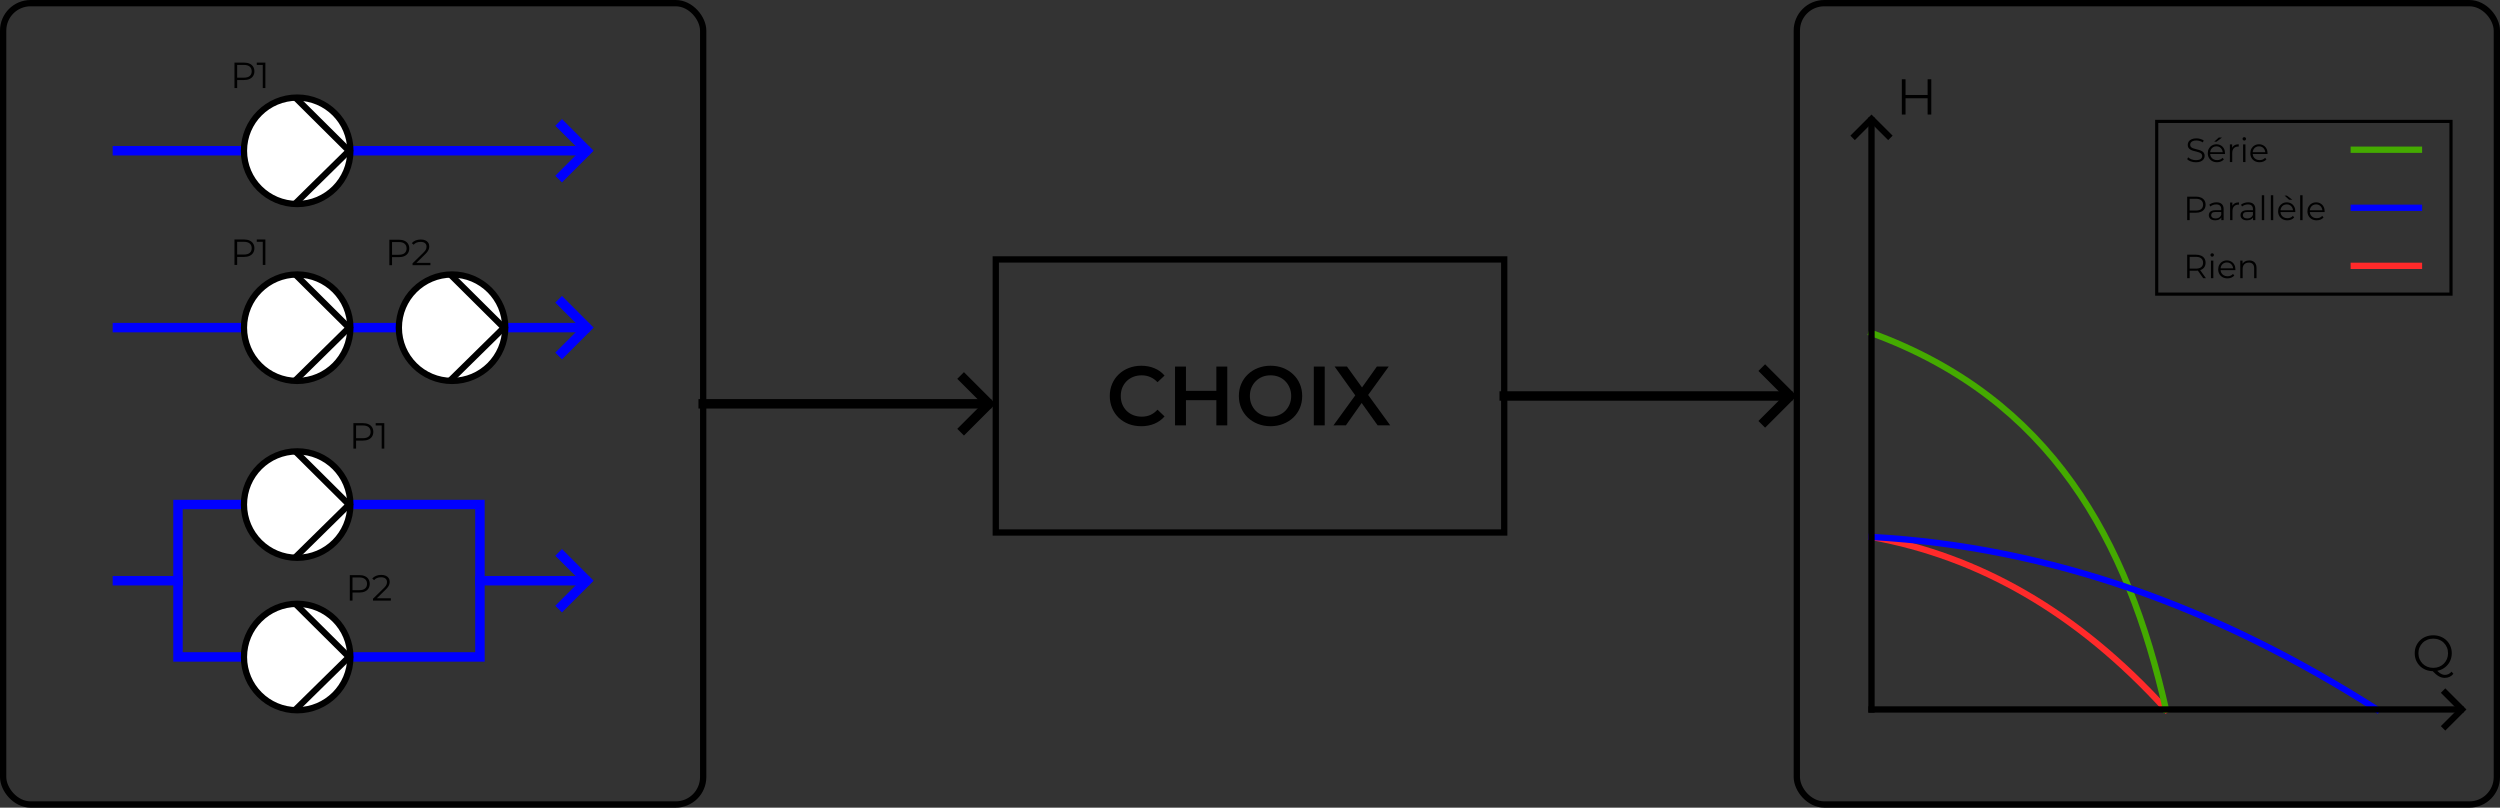 <?xml version="1.0" encoding="UTF-8" standalone="no"?>
<!-- Created with Inkscape (http://www.inkscape.org/) -->

<svg
   width="793.701"
   height="256.412"
   viewBox="0 0 210 67.842"
   version="1.1"
   id="svg5"
   inkscape:version="1.2.2 (b0a8486541, 2022-12-01, custom)"
   sodipodi:docname="pdg_couplage.svg"
   xmlns:inkscape="http://www.inkscape.org/namespaces/inkscape"
   xmlns:sodipodi="http://sodipodi.sourceforge.net/DTD/sodipodi-0.dtd"
   xmlns="http://www.w3.org/2000/svg"
   xmlns:svg="http://www.w3.org/2000/svg">
  <rect x="0" y="0" width="210" height="67.842" fill="#333333" stroke="none"/>
  <sodipodi:namedview
     id="namedview7"
     pagecolor="#ffffff"
     bordercolor="#000000"
     borderopacity="0.25"
     inkscape:showpageshadow="2"
     inkscape:pageopacity="0.0"
     inkscape:pagecheckerboard="0"
     inkscape:deskcolor="#d1d1d1"
     inkscape:document-units="px"
     showgrid="false"
     showguides="true"
     inkscape:zoom="1.9171155"
     inkscape:cx="91.282971"
     inkscape:cy="137.96769"
     inkscape:window-width="1366"
     inkscape:window-height="704"
     inkscape:window-x="0"
     inkscape:window-y="27"
     inkscape:window-maximized="1"
     inkscape:current-layer="layer1" />
  <defs
     id="defs2" />
  <g
     inkscape:label="Layer 1"
     inkscape:groupmode="layer"
     id="layer1"
     transform="translate(-2.1413801e-8,-90.256)">
    <g
       id="path6196">
      <path
         style="color:#000000;fill:#ffffff;stroke-width:0.794;stroke-linecap:square;-inkscape-stroke:none"
         d="M 9.862,102.917 H 49.107"
         id="path9573" />
      <path
         style="color:#000000;fill:#0000ff;stroke-linecap:square;-inkscape-stroke:none"
         d="m 9.465,102.52 v 0.795 h 0.396 39.246 0.396 v -0.795 H 49.107 9.861 Z"
         id="path9575" />
      <g
         id="g9565">
        <path
           style="color:#000000;fill:#0000ff;-inkscape-stroke:none"
           d="m 47.205,100.256 -0.562,0.561 2.102,2.1 -2.102,2.102 0.562,0.561 2.662,-2.662 z"
           id="path9567" />
      </g>
    </g>
    <g
       id="g2518"
       transform="matrix(0.717,0,0,0.717,-20.137,29.753)"
       style="stroke-width:1.395">
      <ellipse
         style="fill:#ffffff;stroke:#000000;stroke-width:0.738;stroke-linecap:square;stroke-dasharray:none"
         id="path186"
         cx="62.899"
         cy="102.051"
         rx="6.234"
         ry="6.235" />
      <g
         id="g6130"
         style="stroke-width:1.395">
        <path
           style="fill:none;stroke:#000000;stroke-width:0.738;stroke-linecap:square;stroke-dasharray:none"
           d="m 62.899,96.024 6.067,6.027 -6.067,5.968"
           id="path242"
           sodipodi:nodetypes="ccc" />
      </g>
    </g>
    <g
       id="path6295">
      <path
         style="color:#000000;fill:#ffffff;stroke-width:0.794;stroke-linecap:square;-inkscape-stroke:none"
         d="M 9.862,117.775 H 49.107"
         id="path9587" />
      <path
         style="color:#000000;fill:#0000ff;stroke-linecap:square;-inkscape-stroke:none"
         d="m 9.465,117.379 v 0.793 h 0.396 39.246 0.396 v -0.793 H 49.107 9.861 Z"
         id="path9589" />
      <g
         id="g9579">
        <path
           style="color:#000000;fill:#0000ff;-inkscape-stroke:none"
           d="m 47.205,115.113 -0.562,0.561 2.102,2.102 -2.102,2.1 0.562,0.562 2.662,-2.662 z"
           id="path9581" />
      </g>
    </g>
    <g
       id="g6303"
       transform="matrix(0.717,0,0,0.717,-20.137,44.612)"
       style="stroke-width:1.395">
      <ellipse
         style="fill:#ffffff;stroke:#000000;stroke-width:0.738;stroke-linecap:square;stroke-dasharray:none"
         id="ellipse6297"
         cx="62.899"
         cy="102.051"
         rx="6.234"
         ry="6.235" />
      <g
         id="g6301"
         style="stroke-width:1.395">
        <path
           style="fill:none;stroke:#000000;stroke-width:0.738;stroke-linecap:square;stroke-dasharray:none"
           d="m 62.899,96.024 6.067,6.027 -6.067,5.968"
           id="path6299"
           sodipodi:nodetypes="ccc" />
      </g>
    </g>
    <g
       id="g6321"
       transform="matrix(0.717,0,0,0.717,-7.126,44.612)"
       style="stroke-width:1.395">
      <ellipse
         style="fill:#ffffff;stroke:#000000;stroke-width:0.738;stroke-linecap:square;stroke-dasharray:none"
         id="ellipse6315"
         cx="62.899"
         cy="102.051"
         rx="6.234"
         ry="6.235" />
      <g
         id="g6319"
         style="stroke-width:1.395">
        <path
           style="fill:none;stroke:#000000;stroke-width:0.738;stroke-linecap:square;stroke-dasharray:none"
           d="m 62.899,96.024 6.067,6.027 -6.067,5.968"
           id="path6317"
           sodipodi:nodetypes="ccc" />
      </g>
    </g>
    <path
       style="fill:none;stroke:#0000ff;stroke-width:0.794;stroke-linecap:square;stroke-dasharray:none"
       d="m 14.951,145.438 v -6.402 -6.402 h 25.364 v 12.805 z"
       id="path7083"
       sodipodi:nodetypes="cccccc" />
    <path
       style="fill:#ffffff;stroke:#0000ff;stroke-width:0.794;stroke-linecap:square;stroke-dasharray:none"
       d="m 9.862,139.036 h 5.089"
       id="path6305"
       sodipodi:nodetypes="cc" />
    <g
       id="g6313"
       transform="matrix(0.717,0,0,0.717,-20.137,59.47)"
       style="stroke-width:1.395">
      <ellipse
         style="fill:#ffffff;stroke:#000000;stroke-width:0.738;stroke-linecap:square;stroke-dasharray:none"
         id="ellipse6307"
         cx="62.899"
         cy="102.051"
         rx="6.234"
         ry="6.235" />
      <g
         id="g6311"
         style="stroke-width:1.395">
        <path
           style="fill:none;stroke:#000000;stroke-width:0.738;stroke-linecap:square;stroke-dasharray:none"
           d="m 62.899,96.024 6.067,6.027 -6.067,5.968"
           id="path6309"
           sodipodi:nodetypes="ccc" />
      </g>
    </g>
    <g
       id="g6331"
       transform="matrix(0.717,0,0,0.717,-20.137,72.275)"
       style="stroke-width:1.395">
      <ellipse
         style="fill:#ffffff;stroke:#000000;stroke-width:0.738;stroke-linecap:square;stroke-dasharray:none"
         id="ellipse6325"
         cx="62.899"
         cy="102.051"
         rx="6.234"
         ry="6.235" />
      <g
         id="g6329"
         style="stroke-width:1.395">
        <path
           style="fill:none;stroke:#000000;stroke-width:0.738;stroke-linecap:square;stroke-dasharray:none"
           d="m 62.899,96.024 6.067,6.027 -6.067,5.968"
           id="path6327"
           sodipodi:nodetypes="ccc" />
      </g>
    </g>
    <g
       id="path7141">
      <path
         style="color:#000000;fill:#ffffff;stroke-width:0.794;stroke-linecap:square;-inkscape-stroke:none"
         d="m 40.315,139.036 h 8.791"
         id="path9601" />
      <path
         style="color:#000000;fill:#0000ff;stroke-linecap:square;-inkscape-stroke:none"
         d="m 39.918,138.639 v 0.795 h 0.396 8.793 0.396 v -0.795 h -0.396 -8.793 z"
         id="path9603" />
      <g
         id="g9593">
        <path
           style="color:#000000;fill:#0000ff;-inkscape-stroke:none"
           d="m 47.205,136.375 -0.562,0.561 2.102,2.1 -2.102,2.102 0.562,0.561 2.662,-2.662 z"
           id="path9595" />
      </g>
    </g>
    <rect
       style="fill:none;stroke:#000000;stroke-width:0.529;stroke-linecap:square;stroke-dasharray:none"
       id="rect7253"
       width="58.802"
       height="67.313"
       x="0.265"
       y="90.521"
       ry="2.304" />
    <rect
       style="fill:none;stroke:#000000;stroke-width:0.529;stroke-linecap:square;stroke-dasharray:none"
       id="rect7478"
       width="42.71"
       height="22.938"
       x="83.645"
       y="112.048"
       ry="0" />
    <g
       aria-label="CHOIX"
       id="text7534"
       style="font-size:7.056px;font-family:Montserrat;-inkscape-font-specification:Montserrat;text-align:center;text-anchor:middle;stroke-width:0.529;stroke-linecap:square">
      <path
         d="m 95.86,126.057 q -0.564,0 -1.051,-0.183 -0.48,-0.191 -0.84,-0.529 -0.353,-0.346 -0.55,-0.811 -0.198,-0.466 -0.198,-1.016 0,-0.55 0.198,-1.016 0.198,-0.466 0.557,-0.804 0.36,-0.346 0.84,-0.529 0.48,-0.191 1.051,-0.191 0.607,0 1.108,0.212 0.501,0.205 0.847,0.614 l -0.593,0.557 q -0.268,-0.289 -0.6,-0.43 -0.332,-0.148 -0.72,-0.148 -0.388,0 -0.713,0.127 -0.318,0.127 -0.557,0.36 -0.233,0.233 -0.367,0.55 -0.127,0.318 -0.127,0.699 0,0.381 0.127,0.699 0.134,0.318 0.367,0.55 0.24,0.233 0.557,0.36 0.325,0.127 0.713,0.127 0.388,0 0.72,-0.141 0.332,-0.148 0.6,-0.445 l 0.593,0.564 q -0.346,0.402 -0.847,0.614 -0.501,0.212 -1.115,0.212 z"
         style="-inkscape-font-specification:'Montserrat Semi-Bold'"
         id="path9352" />
      <path
         d="m 102.174,121.048 h 0.917 v 4.939 h -0.917 z m -2.554,4.939 h -0.917 v -4.939 h 0.917 z m 2.625,-2.117 h -2.702 v -0.783 h 2.702 z"
         style="-inkscape-font-specification:'Montserrat Semi-Bold'"
         id="path9354" />
      <path
         d="m 106.732,126.057 q -0.579,0 -1.065,-0.191 -0.487,-0.191 -0.847,-0.529 -0.36,-0.346 -0.557,-0.804 -0.198,-0.466 -0.198,-1.016 0,-0.55 0.198,-1.009 0.198,-0.466 0.557,-0.804 0.36,-0.346 0.847,-0.536 0.487,-0.191 1.058,-0.191 0.579,0 1.058,0.191 0.487,0.191 0.847,0.536 0.36,0.339 0.557,0.804 0.198,0.459 0.198,1.009 0,0.55 -0.198,1.016 -0.198,0.466 -0.557,0.804 -0.36,0.339 -0.847,0.529 -0.48,0.191 -1.051,0.191 z m -0.007,-0.804 q 0.374,0 0.691,-0.127 0.318,-0.127 0.55,-0.36 0.233,-0.24 0.36,-0.55 0.134,-0.318 0.134,-0.699 0,-0.381 -0.134,-0.691 -0.127,-0.318 -0.36,-0.55 -0.233,-0.24 -0.55,-0.367 -0.318,-0.127 -0.691,-0.127 -0.374,0 -0.691,0.127 -0.31,0.127 -0.55,0.367 -0.233,0.233 -0.367,0.55 -0.127,0.31 -0.127,0.691 0,0.374 0.127,0.691 0.134,0.318 0.367,0.557 0.233,0.233 0.55,0.36 0.318,0.127 0.691,0.127 z"
         style="-inkscape-font-specification:'Montserrat Semi-Bold'"
         id="path9356" />
      <path
         d="m 110.359,125.987 v -4.939 h 0.917 v 4.939 z"
         style="-inkscape-font-specification:'Montserrat Semi-Bold'"
         id="path9358" />
      <path
         d="m 112.01,125.987 2.081,-2.865 v 0.691 l -1.983,-2.766 h 1.037 l 1.475,2.046 -0.423,0.007 1.46,-2.053 h 0.995 l -1.968,2.716 v -0.663 l 2.095,2.886 h -1.058 l -1.552,-2.173 h 0.416 l -1.531,2.173 z"
         style="-inkscape-font-specification:'Montserrat Semi-Bold'"
         id="path9360" />
    </g>
    <path
       style="fill:none;stroke:#ff2a2a;stroke-width:0.529;stroke-linecap:square;stroke-dasharray:none"
       d="m 157.206,135.358 c 8.987,1.622 17.272,6.277 24.734,14.493"
       id="path8708"
       sodipodi:nodetypes="cc" />
    <path
       style="fill:none;stroke:#44aa00;stroke-width:0.529;stroke-linecap:square;stroke-dasharray:none"
       d="m 157.206,118.234 c 15.103,5.522 21.525,17.394 24.734,31.617"
       id="path8650"
       sodipodi:nodetypes="cc" />
    <path
       style="fill:none;stroke:#0000ff;stroke-width:0.529;stroke-linecap:square;stroke-dasharray:none"
       d="m 157.206,135.358 c 15.064,0.833 29.142,5.992 42.457,14.493"
       id="path8652"
       sodipodi:nodetypes="cc" />
    <rect
       style="fill:none;stroke:#000000;stroke-width:0.529;stroke-linecap:square;stroke-dasharray:none"
       id="rect7586"
       width="58.802"
       height="67.313"
       x="150.933"
       y="90.521"
       ry="2.304" />
    <g
       id="path7588">
      <path
         style="color:#000000;fill:#000000;stroke-width:0.529;stroke-linecap:square;-inkscape-stroke:none"
         d="M 157.206,149.851 V 100.383"
         id="path9643" />
      <path
         style="color:#000000;fill:#000000;stroke-linecap:square;-inkscape-stroke:none"
         d="m 156.941,100.119 v 0.264 49.469 0.264 h 0.529 v -0.264 -49.469 -0.264 z"
         id="path9645" />
      <g
         id="g9635">
        <path
           style="color:#000000;fill:#000000;-inkscape-stroke:none"
           d="m 157.205,99.877 -1.773,1.775 0.373,0.373 1.4,-1.4 1.4,1.4 0.375,-0.373 z"
           id="path9637" />
      </g>
    </g>
    <g
       id="path7590">
      <path
         style="color:#000000;fill:#000000;stroke-width:0.529;stroke-linecap:square;-inkscape-stroke:none"
         d="m 157.206,149.851 h 49.468"
         id="path9657" />
      <path
         style="color:#000000;fill:#000000;stroke-linecap:square;-inkscape-stroke:none"
         d="m 156.941,149.586 v 0.529 h 0.264 49.469 0.264 v -0.529 h -0.264 -49.469 z"
         id="path9659" />
      <g
         id="g9649">
        <path
           style="color:#000000;fill:#000000;-inkscape-stroke:none"
           d="m 205.404,148.076 -0.373,0.375 1.4,1.4 -1.4,1.4 0.373,0.373 1.775,-1.773 z"
           id="path9651" />
      </g>
    </g>
    <g
       aria-label="Q"
       id="text7882"
       style="font-size:4.233px;font-family:Montserrat;-inkscape-font-specification:Montserrat;text-align:center;text-anchor:middle;stroke-width:0.529;stroke-linecap:square">
      <path
         d="m 204.395,146.634 q -0.334,0 -0.622,-0.11 -0.284,-0.114 -0.495,-0.318 -0.207,-0.207 -0.326,-0.478 -0.114,-0.275 -0.114,-0.601 0,-0.326 0.114,-0.597 0.119,-0.275 0.326,-0.478 0.212,-0.207 0.495,-0.318 0.284,-0.114 0.622,-0.114 0.334,0 0.618,0.114 0.284,0.11 0.491,0.313 0.212,0.203 0.326,0.478 0.119,0.275 0.119,0.601 0,0.326 -0.119,0.601 -0.114,0.275 -0.326,0.478 -0.207,0.203 -0.491,0.318 -0.284,0.11 -0.618,0.11 z m 0.969,0.563 q -0.135,0 -0.262,-0.034 -0.127,-0.034 -0.258,-0.11 -0.127,-0.072 -0.262,-0.191 -0.135,-0.119 -0.296,-0.288 l 0.343,-0.085 q 0.131,0.157 0.254,0.258 0.127,0.102 0.246,0.148 0.123,0.051 0.241,0.051 0.33,0 0.563,-0.271 l 0.152,0.182 q -0.279,0.339 -0.72,0.339 z m -0.969,-0.842 q 0.267,0 0.491,-0.089 0.229,-0.093 0.394,-0.262 0.169,-0.169 0.262,-0.389 0.093,-0.224 0.093,-0.487 0,-0.267 -0.093,-0.487 -0.093,-0.224 -0.262,-0.389 -0.165,-0.169 -0.394,-0.258 -0.224,-0.093 -0.491,-0.093 -0.267,0 -0.495,0.093 -0.229,0.089 -0.398,0.258 -0.165,0.165 -0.262,0.389 -0.093,0.22 -0.093,0.487 0,0.262 0.093,0.487 0.097,0.22 0.262,0.389 0.169,0.169 0.398,0.262 0.229,0.089 0.495,0.089 z"
         id="path9373" />
    </g>
    <g
       aria-label="H"
       id="text7886"
       style="font-size:4.233px;font-family:Montserrat;-inkscape-font-specification:Montserrat;text-align:center;text-anchor:middle;stroke-width:0.529;stroke-linecap:square">
      <path
         d="m 161.92,96.914 h 0.309 v 2.963 h -0.309 z m -1.854,2.963 h -0.313 v -2.963 h 0.313 z m 1.884,-1.367 h -1.918 V 98.234 h 1.918 z"
         id="path9378" />
    </g>
    <rect
       style="fill:none;stroke:#000000;stroke-width:0.265;stroke-linecap:square;stroke-dasharray:none"
       id="rect8762"
       width="24.72"
       height="14.509"
       x="181.164"
       y="100.453" />
    <path
       style="fill:none;stroke:#44aa00;stroke-width:0.529;stroke-linecap:square;stroke-dasharray:none"
       d="m 197.716,102.832 h 5.477"
       id="path8764" />
    <path
       style="fill:none;stroke:#0000ff;stroke-width:0.529;stroke-linecap:square;stroke-dasharray:none"
       d="m 197.716,107.709 h 5.477"
       id="path8766" />
    <path
       style="fill:none;stroke:#ff2a2a;stroke-width:0.529;stroke-linecap:square;stroke-dasharray:none"
       d="m 197.716,112.586 h 5.477"
       id="path8768" />
    <g
       aria-label="Série"
       id="text8824"
       style="font-size:2.822px;font-family:Montserrat;-inkscape-font-specification:Montserrat;text-align:center;text-anchor:middle;fill:none;stroke:#ff2a2a;stroke-width:0.265;stroke-linecap:square">
      <path
         d="m 184.455,103.887 q -0.22,0 -0.423,-0.071 -0.2,-0.073 -0.31,-0.186 l 0.082,-0.161 q 0.104,0.102 0.279,0.172 0.178,0.068 0.373,0.068 0.186,0 0.302,-0.045 0.119,-0.048 0.172,-0.127 0.056,-0.079 0.056,-0.175 0,-0.116 -0.068,-0.186 -0.065,-0.071 -0.172,-0.11 -0.107,-0.042 -0.237,-0.073 -0.13,-0.031 -0.26,-0.065 -0.13,-0.037 -0.24,-0.096 -0.107,-0.059 -0.175,-0.155 -0.065,-0.099 -0.065,-0.257 0,-0.147 0.076,-0.268 0.079,-0.124 0.24,-0.198 0.161,-0.076 0.412,-0.076 0.167,0 0.33,0.048 0.164,0.045 0.282,0.127 l -0.07,0.167 q -0.127,-0.085 -0.271,-0.124 -0.141,-0.04 -0.274,-0.04 -0.178,0 -0.294,0.048 -0.116,0.048 -0.172,0.13 -0.054,0.079 -0.054,0.181 0,0.116 0.065,0.186 0.068,0.071 0.175,0.11 0.11,0.04 0.24,0.071 0.13,0.031 0.257,0.068 0.13,0.037 0.237,0.096 0.11,0.056 0.175,0.152 0.068,0.096 0.068,0.251 0,0.144 -0.079,0.268 -0.079,0.121 -0.243,0.198 -0.161,0.073 -0.415,0.073 z"
         style="fill:#000000;stroke:none"
         id="path9383" />
      <path
         d="m 186.233,103.884 q -0.231,0 -0.406,-0.096 -0.175,-0.099 -0.274,-0.268 -0.099,-0.172 -0.099,-0.392 0,-0.22 0.093,-0.389 0.096,-0.169 0.26,-0.265 0.167,-0.099 0.373,-0.099 0.209,0 0.37,0.096 0.164,0.093 0.257,0.265 0.093,0.169 0.093,0.392 0,0.014 -0.003,0.031 0,0.014 0,0.031 h -1.29 v -0.15 h 1.183 l -0.079,0.059 q 0,-0.161 -0.07,-0.285 -0.068,-0.127 -0.186,-0.198 -0.119,-0.07 -0.274,-0.07 -0.152,0 -0.274,0.07 -0.121,0.071 -0.189,0.198 -0.068,0.127 -0.068,0.291 v 0.031 q 0,0.169 0.073,0.299 0.076,0.127 0.209,0.2 0.135,0.071 0.308,0.071 0.135,0 0.251,-0.048 0.119,-0.048 0.203,-0.147 l 0.113,0.13 q -0.099,0.119 -0.248,0.181 -0.147,0.062 -0.325,0.062 z m -0.24,-1.727 0.387,-0.35 h 0.268 l -0.457,0.35 z"
         style="fill:#000000;stroke:none"
         id="path9385" />
      <path
         d="m 187.309,103.87 v -1.482 h 0.192 v 0.404 l -0.02,-0.071 q 0.062,-0.169 0.209,-0.257 0.147,-0.09 0.364,-0.09 v 0.195 q -0.011,0 -0.023,0 -0.011,-0.003 -0.023,-0.003 -0.234,0 -0.367,0.144 -0.133,0.141 -0.133,0.404 v 0.756 z"
         style="fill:#000000;stroke:none"
         id="path9387" />
      <path
         d="m 188.418,103.87 v -1.482 h 0.2 v 1.482 z m 0.102,-1.809 q -0.062,0 -0.104,-0.042 -0.042,-0.042 -0.042,-0.102 0,-0.059 0.042,-0.099 0.042,-0.042 0.104,-0.042 0.062,0 0.104,0.04 0.042,0.04 0.042,0.099 0,0.062 -0.042,0.104 -0.04,0.042 -0.104,0.042 z"
         style="fill:#000000;stroke:none"
         id="path9389" />
      <path
         d="m 189.807,103.884 q -0.231,0 -0.406,-0.096 -0.175,-0.099 -0.274,-0.268 -0.099,-0.172 -0.099,-0.392 0,-0.22 0.093,-0.389 0.096,-0.169 0.26,-0.265 0.167,-0.099 0.373,-0.099 0.209,0 0.37,0.096 0.164,0.093 0.257,0.265 0.093,0.169 0.093,0.392 0,0.014 -0.003,0.031 0,0.014 0,0.031 h -1.29 v -0.15 h 1.183 l -0.079,0.059 q 0,-0.161 -0.07,-0.285 -0.068,-0.127 -0.186,-0.198 -0.119,-0.07 -0.274,-0.07 -0.152,0 -0.274,0.07 -0.121,0.071 -0.189,0.198 -0.068,0.127 -0.068,0.291 v 0.031 q 0,0.169 0.073,0.299 0.076,0.127 0.209,0.2 0.135,0.071 0.308,0.071 0.135,0 0.251,-0.048 0.119,-0.048 0.203,-0.147 l 0.113,0.13 q -0.099,0.119 -0.248,0.181 -0.147,0.062 -0.325,0.062 z"
         style="fill:#000000;stroke:none"
         id="path9391" />
    </g>
    <g
       aria-label="Paralléle"
       id="text8828"
       style="font-size:2.822px;font-family:Montserrat;-inkscape-font-specification:Montserrat;text-align:center;text-anchor:middle;stroke-width:0.265;stroke-linecap:square">
      <path
         d="m 183.722,108.749 v -1.976 h 0.739 q 0.251,0 0.432,0.082 0.181,0.079 0.277,0.231 0.099,0.15 0.099,0.364 0,0.209 -0.099,0.361 -0.096,0.15 -0.277,0.231 -0.181,0.082 -0.432,0.082 h -0.624 l 0.093,-0.099 v 0.722 z m 0.209,-0.706 -0.093,-0.102 h 0.618 q 0.296,0 0.449,-0.127 0.155,-0.13 0.155,-0.364 0,-0.237 -0.155,-0.367 -0.152,-0.13 -0.449,-0.13 h -0.618 l 0.093,-0.099 z"
         id="path9404" />
      <path
         d="m 186.592,108.749 v -0.327 l -0.008,-0.054 v -0.548 q 0,-0.189 -0.107,-0.291 -0.104,-0.102 -0.313,-0.102 -0.144,0 -0.274,0.048 -0.13,0.048 -0.22,0.127 l -0.09,-0.15 q 0.113,-0.096 0.271,-0.147 0.158,-0.054 0.333,-0.054 0.288,0 0.443,0.144 0.158,0.141 0.158,0.432 v 0.92 z m -0.511,0.014 q -0.167,0 -0.291,-0.054 -0.121,-0.056 -0.186,-0.152 -0.065,-0.099 -0.065,-0.226 0,-0.116 0.054,-0.209 0.056,-0.096 0.181,-0.152 0.127,-0.059 0.339,-0.059 h 0.511 v 0.15 h -0.505 q -0.214,0 -0.299,0.076 -0.082,0.076 -0.082,0.189 0,0.127 0.099,0.203 0.099,0.076 0.277,0.076 0.169,0 0.291,-0.076 0.124,-0.079 0.181,-0.226 l 0.045,0.138 q -0.056,0.147 -0.198,0.234 -0.138,0.087 -0.35,0.087 z"
         id="path9406" />
      <path
         d="m 187.328,108.749 v -1.482 h 0.192 v 0.404 l -0.02,-0.071 q 0.062,-0.169 0.209,-0.257 0.147,-0.09 0.364,-0.09 v 0.195 q -0.011,0 -0.023,0 -0.011,-0.003 -0.023,-0.003 -0.234,0 -0.367,0.144 -0.133,0.141 -0.133,0.404 v 0.756 z"
         id="path9408" />
      <path
         d="m 189.255,108.749 v -0.327 l -0.008,-0.054 v -0.548 q 0,-0.189 -0.107,-0.291 -0.104,-0.102 -0.313,-0.102 -0.144,0 -0.274,0.048 -0.13,0.048 -0.22,0.127 l -0.09,-0.15 q 0.113,-0.096 0.271,-0.147 0.158,-0.054 0.333,-0.054 0.288,0 0.443,0.144 0.158,0.141 0.158,0.432 v 0.92 z m -0.511,0.014 q -0.167,0 -0.291,-0.054 -0.121,-0.056 -0.186,-0.152 -0.065,-0.099 -0.065,-0.226 0,-0.116 0.054,-0.209 0.056,-0.096 0.181,-0.152 0.127,-0.059 0.339,-0.059 h 0.511 v 0.15 h -0.505 q -0.214,0 -0.299,0.076 -0.082,0.076 -0.082,0.189 0,0.127 0.099,0.203 0.099,0.076 0.277,0.076 0.169,0 0.291,-0.076 0.124,-0.079 0.181,-0.226 l 0.045,0.138 q -0.056,0.147 -0.198,0.234 -0.138,0.087 -0.35,0.087 z"
         id="path9410" />
      <path
         d="m 189.992,108.749 v -2.094 h 0.2 v 2.094 z"
         id="path9412" />
      <path
         d="m 190.751,108.749 v -2.094 h 0.2 v 2.094 z"
         id="path9414" />
      <path
         d="m 192.14,108.763 c -0.154,0 -0.29,-0.032 -0.406,-0.096 -0.117,-0.066 -0.208,-0.155 -0.274,-0.268 -0.066,-0.115 -0.099,-0.246 -0.099,-0.392 0,-0.147 0.031,-0.277 0.093,-0.389 0.064,-0.113 0.151,-0.201 0.26,-0.265 0.111,-0.066 0.235,-0.099 0.373,-0.099 0.139,0 0.262,0.032 0.37,0.096 0.109,0.062 0.195,0.15 0.257,0.265 0.062,0.113 0.093,0.244 0.093,0.392 0,0.009 -0.001,0.02 -0.003,0.031 v 0.031 h -1.29 v -0.15 h 1.183 l -0.079,0.059 c 0,-0.107 -0.024,-0.202 -0.071,-0.285 -0.045,-0.085 -0.107,-0.151 -0.186,-0.198 -0.079,-0.047 -0.17,-0.07 -0.274,-0.07 -0.102,0 -0.193,0.024 -0.274,0.07 -0.081,0.047 -0.144,0.113 -0.189,0.198 -0.045,0.085 -0.068,0.182 -0.068,0.291 v 0.031 c 0,0.113 0.025,0.213 0.073,0.299 0.051,0.085 0.12,0.151 0.209,0.2 0.09,0.047 0.193,0.071 0.308,0.071 0.09,0 0.174,-0.016 0.251,-0.048 0.079,-0.032 0.147,-0.081 0.203,-0.147 l 0.113,0.13 c -0.066,0.079 -0.149,0.139 -0.248,0.181 -0.098,0.041 -0.206,0.062 -0.325,0.062 z m -0.24,-2.077 0.387,0.35 h 0.268 l -0.457,-0.35 z"
         id="path9416"
         sodipodi:nodetypes="cccsccsccscccccccsscsssccsccccccccccc" />
      <path
         d="m 193.215,108.749 v -2.094 h 0.2 v 2.094 z"
         id="path9418" />
      <path
         d="m 194.604,108.763 q -0.231,0 -0.406,-0.096 -0.175,-0.099 -0.274,-0.268 -0.099,-0.172 -0.099,-0.392 0,-0.22 0.093,-0.389 0.096,-0.169 0.26,-0.265 0.167,-0.099 0.373,-0.099 0.209,0 0.37,0.096 0.164,0.093 0.257,0.265 0.093,0.169 0.093,0.392 0,0.014 -0.003,0.031 0,0.014 0,0.031 h -1.29 v -0.15 h 1.183 l -0.079,0.059 q 0,-0.161 -0.07,-0.285 -0.068,-0.127 -0.186,-0.198 -0.119,-0.07 -0.274,-0.07 -0.152,0 -0.274,0.07 -0.121,0.071 -0.189,0.198 -0.068,0.127 -0.068,0.291 v 0.031 q 0,0.169 0.073,0.299 0.076,0.127 0.209,0.2 0.135,0.071 0.308,0.071 0.135,0 0.251,-0.048 0.119,-0.048 0.203,-0.147 l 0.113,0.13 q -0.099,0.119 -0.248,0.181 -0.147,0.062 -0.325,0.062 z"
         id="path9420" />
    </g>
    <g
       aria-label="Rien"
       id="text8832"
       style="font-size:2.822px;font-family:Montserrat;-inkscape-font-specification:Montserrat;text-align:center;text-anchor:middle;stroke-width:0.265;stroke-linecap:square">
      <path
         d="m 183.722,113.626 v -1.976 h 0.739 q 0.251,0 0.432,0.082 0.181,0.079 0.277,0.231 0.099,0.15 0.099,0.364 0,0.209 -0.099,0.361 -0.096,0.15 -0.277,0.231 -0.181,0.079 -0.432,0.079 h -0.624 l 0.093,-0.096 v 0.722 z m 1.349,0 -0.508,-0.717 h 0.226 l 0.511,0.717 z m -1.14,-0.706 -0.093,-0.099 h 0.618 q 0.296,0 0.449,-0.13 0.155,-0.13 0.155,-0.364 0,-0.237 -0.155,-0.367 -0.152,-0.13 -0.449,-0.13 h -0.618 l 0.093,-0.099 z"
         id="path9441" />
      <path
         d="m 185.72,113.626 v -1.482 h 0.2 v 1.482 z m 0.102,-1.809 q -0.062,0 -0.104,-0.042 -0.042,-0.042 -0.042,-0.102 0,-0.059 0.042,-0.099 0.042,-0.042 0.104,-0.042 0.062,0 0.104,0.04 0.042,0.04 0.042,0.099 0,0.062 -0.042,0.104 -0.04,0.042 -0.104,0.042 z"
         id="path9443" />
      <path
         d="m 187.108,113.64 q -0.231,0 -0.406,-0.096 -0.175,-0.099 -0.274,-0.268 -0.099,-0.172 -0.099,-0.392 0,-0.22 0.093,-0.389 0.096,-0.169 0.26,-0.265 0.167,-0.099 0.373,-0.099 0.209,0 0.37,0.096 0.164,0.093 0.257,0.265 0.093,0.169 0.093,0.392 0,0.014 -0.003,0.031 0,0.014 0,0.031 h -1.29 v -0.15 h 1.183 l -0.079,0.059 q 0,-0.161 -0.07,-0.285 -0.068,-0.127 -0.186,-0.198 -0.119,-0.07 -0.274,-0.07 -0.152,0 -0.274,0.07 -0.121,0.071 -0.189,0.198 -0.068,0.127 -0.068,0.291 v 0.031 q 0,0.169 0.073,0.299 0.076,0.127 0.209,0.2 0.135,0.071 0.308,0.071 0.135,0 0.251,-0.048 0.119,-0.048 0.203,-0.147 l 0.113,0.13 q -0.099,0.119 -0.248,0.181 -0.147,0.062 -0.325,0.062 z"
         id="path9445" />
      <path
         d="m 188.94,112.13 q 0.181,0 0.316,0.071 0.138,0.068 0.214,0.209 0.079,0.141 0.079,0.356 v 0.861 h -0.2 v -0.841 q 0,-0.234 -0.119,-0.353 -0.116,-0.121 -0.327,-0.121 -0.158,0 -0.277,0.065 -0.116,0.062 -0.181,0.183 -0.062,0.119 -0.062,0.288 v 0.779 h -0.2 v -1.482 h 0.192 v 0.406 l -0.031,-0.076 q 0.07,-0.161 0.226,-0.251 0.155,-0.093 0.37,-0.093 z"
         id="path9447" />
    </g>
    <g
       id="path9055">
      <path
         style="color:#000000;fill:#000000;stroke-width:0.794;stroke-linecap:square;-inkscape-stroke:none"
         d="M 59.067,124.178 H 82.873"
         id="path9615" />
      <path
         style="color:#000000;fill:#000000;stroke-linecap:square;-inkscape-stroke:none"
         d="m 58.67,123.781 v 0.793 h 0.396 23.807 0.396 v -0.793 H 82.873 59.066 Z"
         id="path9617" />
      <g
         id="g9607">
        <path
           style="color:#000000;fill:#000000;-inkscape-stroke:none"
           d="m 80.971,121.516 -0.561,0.561 2.1,2.102 -2.1,2.1 0.561,0.562 2.662,-2.662 z"
           id="path9609" />
      </g>
    </g>
    <g
       id="path9057">
      <path
         style="color:#000000;fill:#000000;stroke-width:0.794;stroke-linecap:square;-inkscape-stroke:none"
         d="m 126.355,123.517 h 23.815"
         id="path9629" />
      <path
         style="color:#000000;fill:#000000;stroke-linecap:square;-inkscape-stroke:none"
         d="m 125.957,123.121 v 0.793 h 0.398 23.814 0.396 v -0.793 h -0.396 -23.814 z"
         id="path9631" />
      <g
         id="g9621">
        <path
           style="color:#000000;fill:#000000;-inkscape-stroke:none"
           d="m 148.268,120.855 -0.561,0.561 2.1,2.102 -2.1,2.1 0.561,0.562 2.662,-2.662 z"
           id="path9623" />
      </g>
    </g>
    <g
       aria-label="P1"
       id="text408"
       style="font-size:3.055px;font-family:Montserrat;-inkscape-font-specification:Montserrat;text-align:center;text-anchor:middle;stroke-width:0.794;stroke-linecap:square">
      <path
         d="m 19.695,97.653 v -2.139 h 0.801 q 0.272,0 0.467,0.089 0.196,0.086 0.299,0.251 0.107,0.162 0.107,0.394 0,0.226 -0.107,0.391 -0.104,0.162 -0.299,0.251 -0.196,0.089 -0.467,0.089 h -0.675 l 0.101,-0.107 v 0.782 z m 0.226,-0.764 -0.101,-0.11 h 0.669 q 0.321,0 0.486,-0.137 0.168,-0.141 0.168,-0.394 0,-0.257 -0.168,-0.397 -0.165,-0.141 -0.486,-0.141 h -0.669 l 0.101,-0.107 z"
         id="path530" />
      <path
         d="m 22.072,97.653 v -2.047 l 0.098,0.104 h -0.602 v -0.196 h 0.724 v 2.139 z"
         id="path532" />
    </g>
    <g
       aria-label="P1"
       id="text516"
       style="font-size:3.055px;font-family:Montserrat;-inkscape-font-specification:Montserrat;text-align:center;text-anchor:middle;stroke-width:0.794;stroke-linecap:square">
      <path
         d="m 19.695,112.511 v -2.139 h 0.801 q 0.272,0 0.467,0.089 0.196,0.086 0.299,0.251 0.107,0.162 0.107,0.394 0,0.226 -0.107,0.391 -0.104,0.162 -0.299,0.251 -0.196,0.089 -0.467,0.089 h -0.675 l 0.101,-0.107 v 0.782 z m 0.226,-0.764 -0.101,-0.11 h 0.669 q 0.321,0 0.486,-0.137 0.168,-0.141 0.168,-0.394 0,-0.257 -0.168,-0.397 -0.165,-0.141 -0.486,-0.141 h -0.669 l 0.101,-0.107 z"
         id="path539" />
      <path
         d="m 22.072,112.511 v -2.047 l 0.098,0.104 h -0.602 v -0.196 h 0.724 v 2.139 z"
         id="path541" />
    </g>
    <g
       aria-label="P1"
       id="text520"
       style="font-size:3.055px;font-family:Montserrat;-inkscape-font-specification:Montserrat;text-align:center;text-anchor:middle;stroke-width:0.794;stroke-linecap:square">
      <path
         d="M 29.684,127.939 V 125.8 h 0.801 q 0.272,0 0.467,0.089 0.196,0.086 0.299,0.251 0.107,0.162 0.107,0.394 0,0.226 -0.107,0.391 -0.104,0.162 -0.299,0.251 -0.196,0.089 -0.467,0.089 h -0.675 l 0.101,-0.107 v 0.782 z m 0.226,-0.764 -0.101,-0.11 h 0.669 q 0.321,0 0.486,-0.138 0.168,-0.141 0.168,-0.394 0,-0.257 -0.168,-0.397 -0.165,-0.141 -0.486,-0.141 h -0.669 l 0.101,-0.107 z"
         id="path557" />
      <path
         d="m 32.061,127.939 v -2.047 l 0.098,0.104 H 31.557 V 125.8 h 0.724 v 2.139 z"
         id="path559" />
    </g>
    <g
       aria-label="P2"
       id="text524"
       style="font-size:3.055px;font-family:Montserrat;-inkscape-font-specification:Montserrat;text-align:center;text-anchor:middle;stroke-width:0.794;stroke-linecap:square">
      <path
         d="m 29.383,140.704 v -2.139 h 0.801 q 0.272,0 0.467,0.089 0.196,0.086 0.299,0.251 0.107,0.162 0.107,0.394 0,0.226 -0.107,0.391 -0.104,0.162 -0.299,0.251 -0.196,0.089 -0.467,0.089 h -0.675 l 0.101,-0.107 v 0.782 z m 0.226,-0.764 -0.101,-0.11 h 0.669 q 0.321,0 0.486,-0.137 0.168,-0.141 0.168,-0.394 0,-0.257 -0.168,-0.397 -0.165,-0.141 -0.486,-0.141 h -0.669 l 0.101,-0.107 z"
         id="path566" />
      <path
         d="m 31.332,140.704 v -0.156 l 0.889,-0.871 q 0.122,-0.119 0.183,-0.208 0.061,-0.092 0.083,-0.171 0.021,-0.079 0.021,-0.15 0,-0.186 -0.128,-0.293 -0.125,-0.107 -0.373,-0.107 -0.189,0 -0.336,0.058 -0.144,0.058 -0.247,0.18 L 31.268,138.852 q 0.125,-0.147 0.321,-0.226 0.196,-0.079 0.437,-0.079 0.217,0 0.376,0.07 0.159,0.067 0.244,0.199 0.089,0.131 0.089,0.309 0,0.104 -0.031,0.205 -0.028,0.101 -0.104,0.214 -0.073,0.11 -0.217,0.251 l -0.816,0.801 -0.061,-0.086 h 1.326 v 0.196 z"
         id="path568" />
    </g>
    <g
       aria-label="P2"
       id="text528"
       style="font-size:3.055px;font-family:Montserrat;-inkscape-font-specification:Montserrat;text-align:center;text-anchor:middle;stroke-width:0.794;stroke-linecap:square">
      <path
         d="m 32.705,112.53 v -2.139 h 0.801 q 0.272,0 0.467,0.089 0.196,0.086 0.299,0.251 0.107,0.162 0.107,0.394 0,0.226 -0.107,0.391 -0.104,0.162 -0.299,0.251 -0.196,0.089 -0.467,0.089 H 32.83 l 0.101,-0.107 v 0.782 z m 0.226,-0.764 -0.101,-0.11 h 0.669 q 0.321,0 0.486,-0.137 0.168,-0.141 0.168,-0.394 0,-0.257 -0.168,-0.397 -0.165,-0.141 -0.486,-0.141 H 32.83 l 0.101,-0.107 z"
         id="path548" />
      <path
         d="m 34.654,112.53 v -0.156 l 0.889,-0.871 q 0.122,-0.119 0.183,-0.208 0.061,-0.092 0.083,-0.171 0.021,-0.079 0.021,-0.15 0,-0.186 -0.128,-0.293 -0.125,-0.107 -0.373,-0.107 -0.189,0 -0.336,0.058 -0.144,0.058 -0.247,0.18 l -0.156,-0.134 q 0.125,-0.147 0.321,-0.226 0.196,-0.079 0.437,-0.079 0.217,0 0.376,0.07 0.159,0.067 0.244,0.199 0.089,0.131 0.089,0.309 0,0.104 -0.031,0.205 -0.028,0.101 -0.104,0.214 -0.073,0.11 -0.217,0.251 l -0.816,0.801 -0.061,-0.086 h 1.326 v 0.196 z"
         id="path550" />
    </g>
  </g>
</svg>
